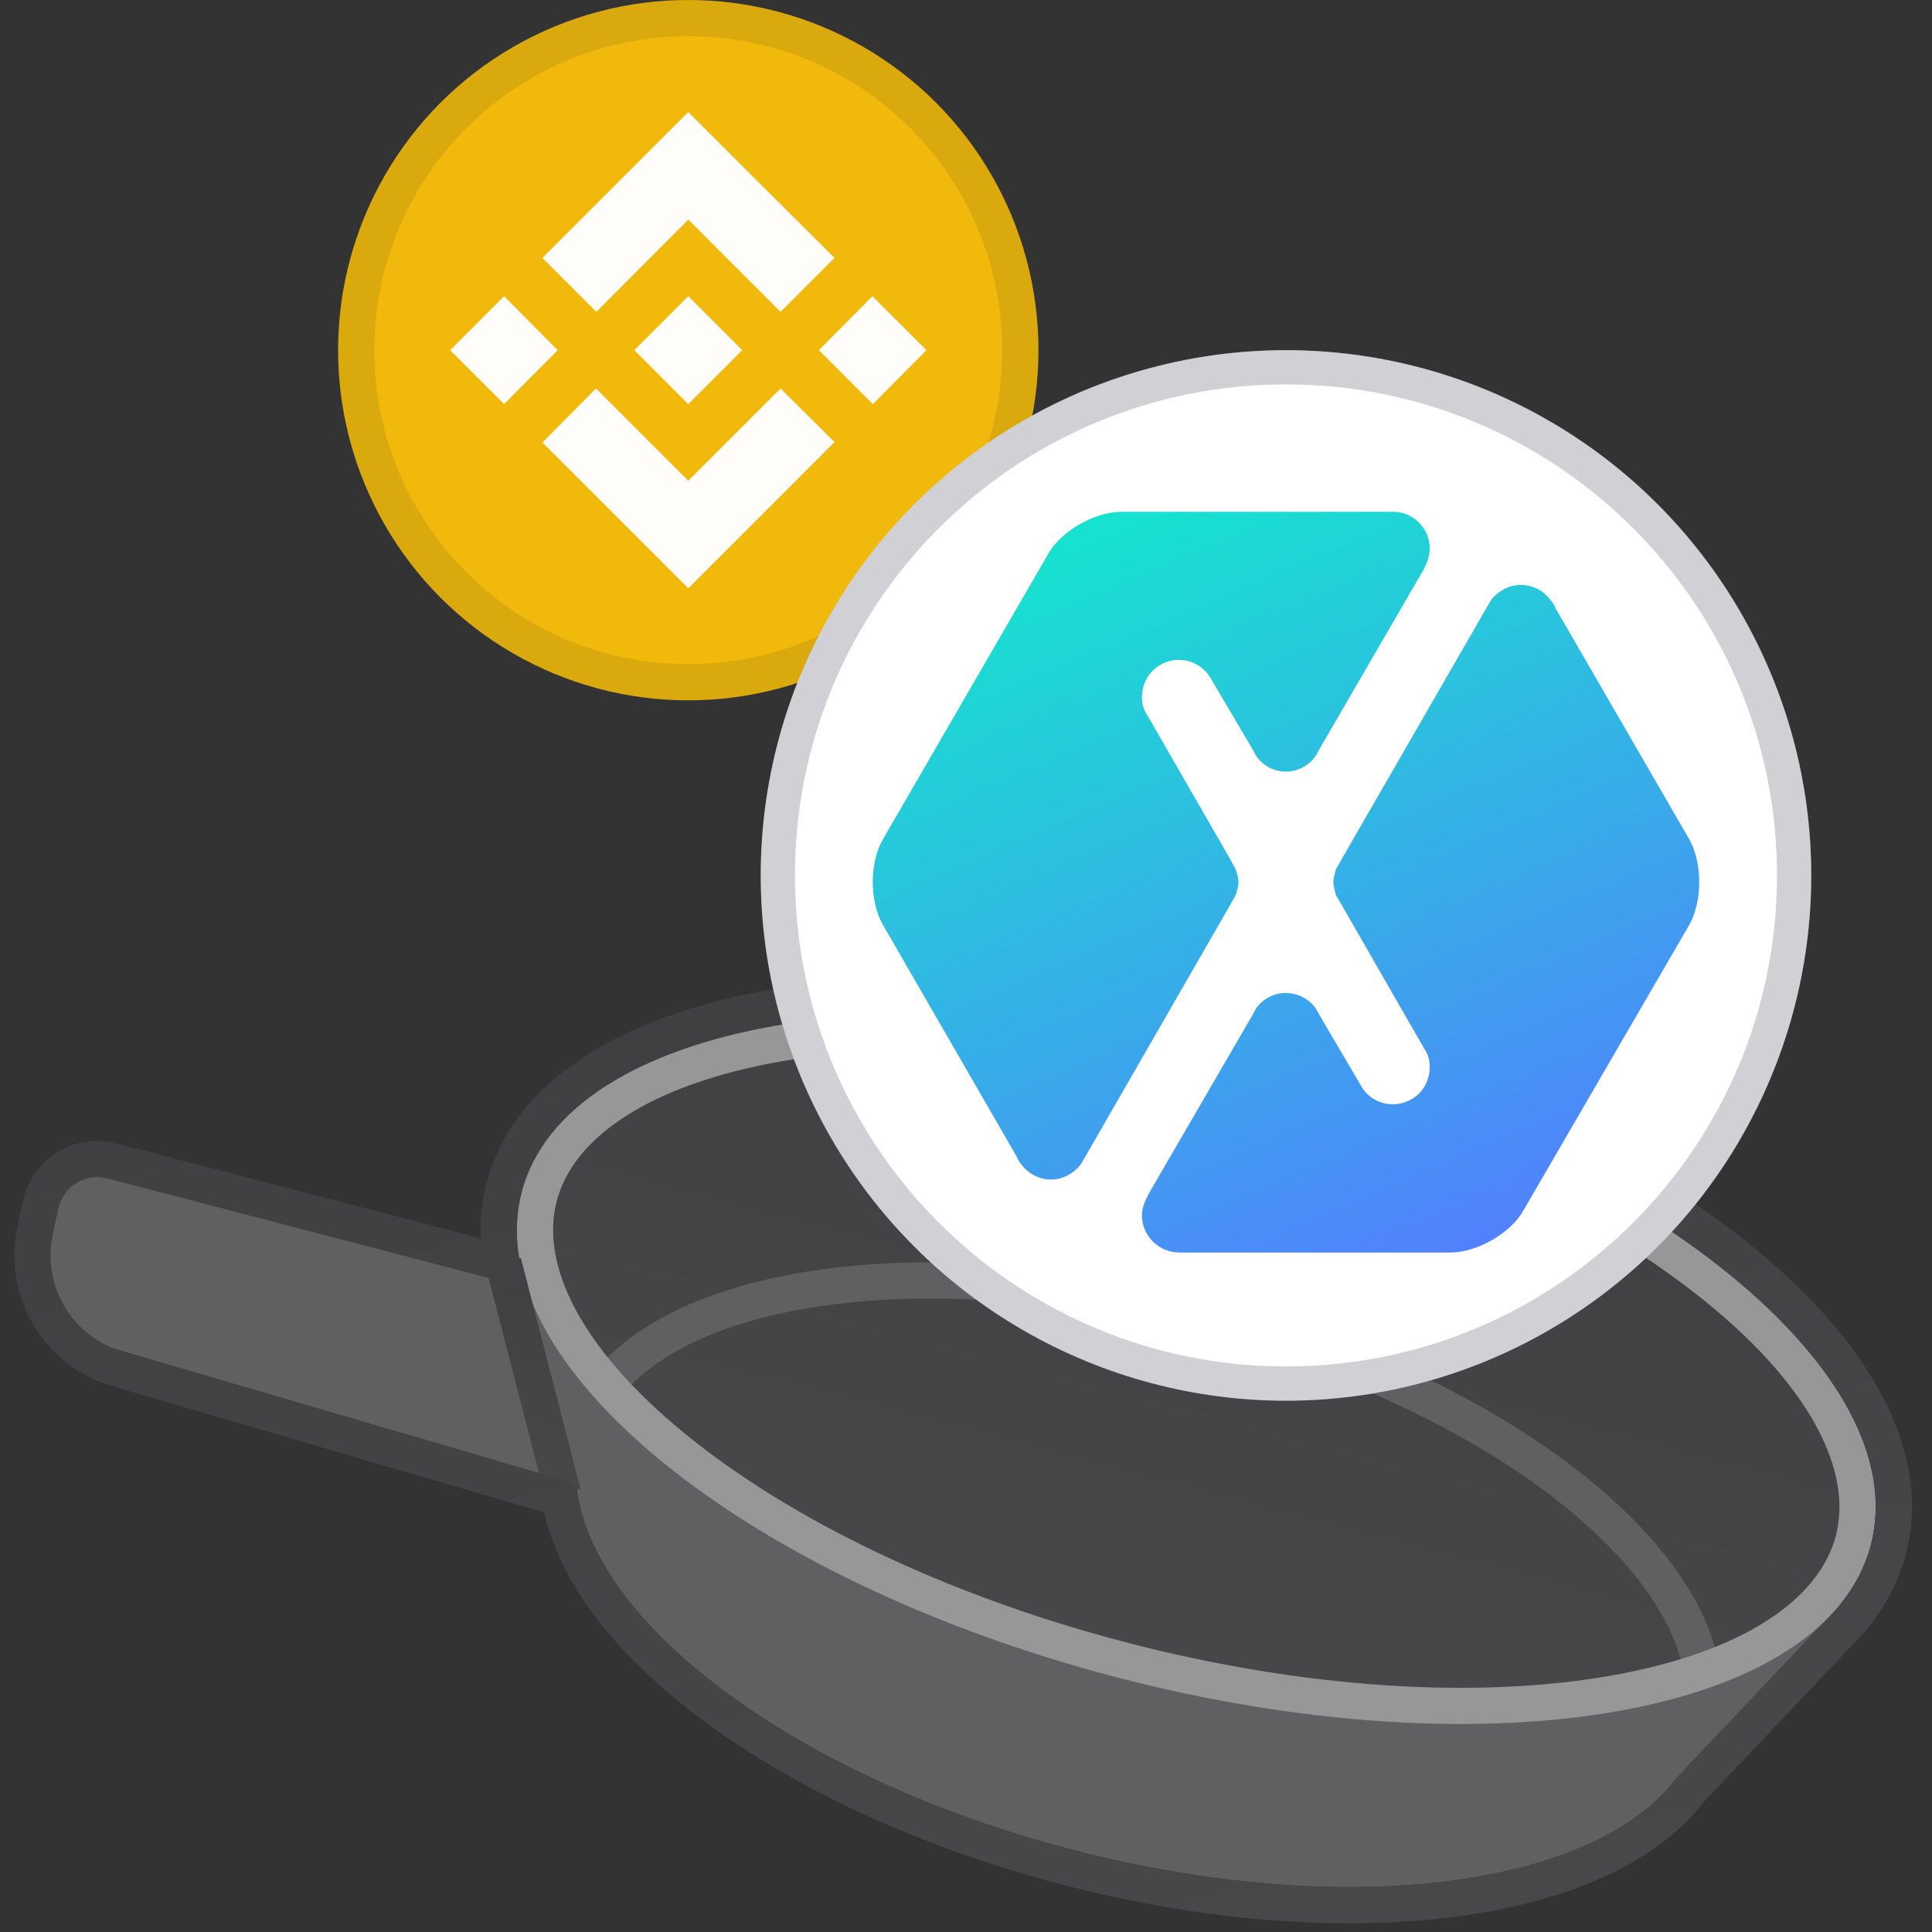 <svg xmlns="http://www.w3.org/2000/svg" width="96" height="96" fill="none" viewBox="0 0 96 96"><rect x="0" y="0" width="96" height="96" fill="#333333" stroke="none"/><g clip-path="url(#clip0)"><path fill="#606063" d="M28.827 71.417C26.92 78.704 37.827 87.87 53.188 91.89C68.55 95.91 82.549 93.262 84.456 85.975C86.362 78.688 75.456 69.522 60.094 65.502C44.733 61.482 30.734 64.13 28.827 71.417Z"/><path fill="#606063" d="M82.155 89.564L91.408 79.793L25.795 62.622L29.228 75.713L82.155 89.564Z"/><path fill="#606063" d="M29.96 64.976L4.844 58.403C3.755 58.118 2.648 58.795 2.406 59.895L2.125 61.172C1.565 63.716 3.072 66.26 5.573 66.992L30.66 74.335L29.96 64.976Z"/><path fill="url(#paint0_linear)" d="M25.922 59.226C23.705 67.694 36.916 78.487 55.428 83.331C73.941 88.176 90.745 85.239 92.961 76.77C95.177 68.302 81.967 57.509 63.454 52.664C44.942 47.82 28.138 50.757 25.922 59.226Z"/><path fill="#606063" fill-rule="evenodd" d="M76.604 73.971C80.863 77.103 83.352 80.491 83.723 83.494L85.509 83.273C85.046 79.531 82.067 75.755 77.67 72.521C73.236 69.261 67.207 66.433 60.322 64.631C53.438 62.829 46.796 62.341 41.333 63.012C35.916 63.677 31.469 65.509 29.232 68.545L30.681 69.613C32.476 67.177 36.305 65.443 41.552 64.798C46.754 64.16 53.165 64.619 59.866 66.373C66.568 68.126 72.382 70.867 76.604 73.971Z" clip-rule="evenodd"/><path fill="#979797" fill-rule="evenodd" d="M34.041 71.243C28.808 66.969 26.842 62.819 27.663 59.681C28.484 56.544 32.231 53.889 38.887 52.726C45.371 51.592 53.934 52.033 62.998 54.406C72.063 56.778 79.745 60.588 84.842 64.752C90.075 69.027 92.041 73.177 91.22 76.314C90.399 79.452 86.651 82.107 79.996 83.27C73.512 84.404 64.949 83.962 55.884 81.59C46.819 79.218 39.138 75.408 34.041 71.243ZM55.428 83.331C36.916 78.487 23.705 67.694 25.922 59.226C28.138 50.757 44.942 47.82 63.454 52.664C81.967 57.509 95.177 68.302 92.961 76.77C90.745 85.239 73.941 88.176 55.428 83.331Z" clip-rule="evenodd"/><path fill="url(#paint1_linear)" fill-rule="evenodd" d="M27.1 74.429L24.138 62.956L25.881 62.506L28.843 73.979L27.1 74.429Z" clip-rule="evenodd"/><path fill="url(#paint2_linear)" fill-rule="evenodd" d="M26.081 63.714C26.055 63.625 26.029 63.536 26.004 63.447C25.959 63.284 25.919 63.12 25.883 62.957L25.798 62.633C25.797 62.628 25.802 62.623 25.807 62.625C25.811 62.626 25.816 62.622 25.815 62.617C25.814 62.612 25.813 62.607 25.812 62.602C25.784 62.443 25.76 62.284 25.741 62.126C25.736 62.087 25.731 62.05 25.727 62.011C25.684 61.614 25.669 61.218 25.685 60.827C25.685 60.827 25.685 60.827 25.685 60.826C25.706 60.285 25.784 59.751 25.922 59.226C28.138 50.757 44.942 47.82 63.454 52.664C81.966 57.509 95.177 68.302 92.961 76.77C92.823 77.295 92.63 77.799 92.383 78.281C92.383 78.282 92.383 78.282 92.383 78.282C92.117 78.803 91.788 79.298 91.402 79.767C91.399 79.771 91.396 79.775 91.393 79.778C91.391 79.78 91.391 79.782 91.391 79.783C91.391 79.786 91.393 79.789 91.396 79.79C91.399 79.791 91.401 79.793 91.401 79.796C91.402 79.798 91.401 79.8 91.4 79.802L91.035 80.186C90.993 80.232 90.95 80.277 90.907 80.322L90.165 81.105L90.164 81.106L83.276 88.379C79.191 93.798 66.718 95.43 53.188 91.889C39.807 88.387 29.805 80.98 28.71 74.312C28.654 73.971 28.42 73.68 28.088 73.583L6.076 67.146C3.59 66.419 2.083 63.899 2.619 61.365L2.894 60.062C3.128 58.955 4.239 58.268 5.334 58.553L25.883 63.912C26.003 63.944 26.113 63.834 26.081 63.714ZM23.887 61.532C23.849 60.605 23.942 59.681 24.18 58.77C25.575 53.439 31.338 50.391 38.267 49.179C45.367 47.938 54.462 48.451 63.91 50.923C73.357 53.395 81.538 57.404 87.12 61.964C92.567 66.414 96.097 71.895 94.702 77.226C94.368 78.504 93.771 79.664 92.962 80.699C92.892 80.818 92.808 80.932 92.707 81.039L92.354 81.411C92.352 81.414 92.35 81.416 92.348 81.418C92.302 81.467 92.255 81.517 92.208 81.566C92.206 81.568 92.204 81.57 92.202 81.572L84.649 89.547C82.147 92.791 77.433 94.624 71.99 95.281C66.41 95.955 59.68 95.449 52.733 93.631C45.861 91.832 39.804 89.02 35.286 85.746C31.038 82.668 27.893 78.989 27.04 75.152L5.571 68.873C2.182 67.882 0.128 64.448 0.858 60.993L1.133 59.689C1.58 57.578 3.7 56.267 5.788 56.812L23.887 61.532Z" clip-rule="evenodd"/><circle cx="34.2" cy="17.4" r="17.4" fill="#F0B90B"/><path fill="#FFFDFA" d="M27.711 17.4L25.049 20.081L22.368 17.4L25.049 14.719L27.711 17.4ZM34.2 10.911L38.785 15.496L41.466 12.815L36.881 8.249L34.2 5.568L31.52 8.249L26.953 12.815L29.634 15.496L34.2 10.911ZM43.352 14.719L40.689 17.4L43.37 20.081L46.032 17.4L43.352 14.719ZM34.2 23.889L29.615 19.304L26.953 21.985L31.538 26.57L34.2 29.232L36.881 26.551L41.466 21.966L38.785 19.304L34.2 23.889ZM34.2 20.081L36.881 17.4L34.2 14.719L31.52 17.4L34.2 20.081Z"/><g style="mix-blend-mode:multiply" opacity=".1"><path fill="#191326" fill-rule="evenodd" d="M34.2 33C42.816 33 49.8 26.016 49.8 17.4C49.8 8.784 42.816 1.8 34.2 1.8C25.584 1.8 18.6 8.784 18.6 17.4C18.6 26.016 25.584 33 34.2 33ZM34.2 34.8C43.81 34.8 51.6 27.01 51.6 17.4C51.6 7.79 43.81 0 34.2 0C24.59 0 16.8 7.79 16.8 17.4C16.8 27.01 24.59 34.8 34.2 34.8Z" clip-rule="evenodd"/></g><ellipse cx="63.9" cy="43.5" fill="#fff" rx="26.1" ry="26.1"/><path fill="url(#paint3_linear)" d="M56.742 60.399C56.742 60.037 56.876 59.705 57.031 59.423L57.056 59.354L62.264 50.388L62.414 50.109C62.723 49.652 63.29 49.341 63.888 49.341C64.509 49.341 65.058 49.652 65.383 50.109L65.533 50.388L67.634 53.958C68.119 54.834 69.254 55.132 70.132 54.622C70.724 54.292 71.04 53.667 71.04 53.021C71.04 52.718 70.989 52.412 70.777 52.121L66.691 45.01L66.37 44.456C66.334 44.256 66.255 44.05 66.255 43.832C66.255 43.614 66.334 43.407 66.37 43.222L66.691 42.65L73.846 30.235L74.116 29.778C74.491 29.346 74.976 29.065 75.569 29.065C76.156 29.065 76.706 29.351 77.022 29.794C77.145 29.924 77.24 30.069 77.295 30.226L83.94 41.704C84.597 42.874 84.597 44.786 83.94 45.954L75.717 60.113C75.08 61.281 73.389 62.238 72.06 62.238H58.606C57.596 62.239 56.742 61.415 56.742 60.399Z"/><path fill="url(#paint4_linear)" d="M71.042 27.251C71.042 27.616 70.92 27.969 70.754 28.251L70.738 28.304L65.533 37.274L65.383 37.551C65.058 38.026 64.509 38.34 63.888 38.34C63.29 38.34 62.723 38.026 62.414 37.551L62.264 37.272L60.164 33.712C59.663 32.831 58.54 32.526 57.661 33.032C57.07 33.366 56.742 33.998 56.742 34.63C56.742 34.941 56.807 35.262 57.019 35.551L61.103 42.652L61.41 43.222C61.465 43.407 61.539 43.61 61.539 43.831C61.539 44.05 61.465 44.256 61.41 44.456L61.103 45.01L53.953 57.43L53.678 57.894C53.316 58.325 52.806 58.611 52.222 58.611C51.642 58.611 51.092 58.32 50.769 57.88C50.651 57.751 50.573 57.603 50.504 57.446L43.872 45.954C43.199 44.786 43.199 42.874 43.872 41.704L52.075 27.542C52.714 26.38 54.407 25.431 55.723 25.431H69.234C70.205 25.431 71.042 26.234 71.042 27.251Z"/><g style="mix-blend-mode:multiply" opacity=".2"><path fill="#191326" fill-rule="evenodd" d="M63.9 67.898C77.375 67.898 88.298 56.975 88.298 43.5C88.298 30.026 77.375 19.102 63.9 19.102C50.425 19.102 39.502 30.026 39.502 43.5C39.502 56.975 50.425 67.898 63.9 67.898ZM63.9 69.6C78.315 69.6 90 57.915 90 43.5C90 29.085 78.315 17.4 63.9 17.4C49.485 17.4 37.8 29.085 37.8 43.5C37.8 57.915 49.485 69.6 63.9 69.6Z" clip-rule="evenodd"/></g></g><defs><linearGradient id="paint0_linear" x1="63.454" x2="55.428" y1="52.664" y2="83.331" gradientUnits="userSpaceOnUse"><stop stop-color="#404042"/><stop offset="1" stop-color="#48484B"/></linearGradient><linearGradient id="paint1_linear" x1="27.94" x2="25.041" y1="63.058" y2="73.878" gradientUnits="userSpaceOnUse"><stop stop-color="#404042"/><stop offset="1" stop-color="#48484B"/></linearGradient><linearGradient id="paint2_linear" x1="44.097" x2="53.454" y1="48.101" y2="98.772" gradientUnits="userSpaceOnUse"><stop stop-color="#404042"/><stop offset="1" stop-color="#48484B"/></linearGradient><linearGradient id="paint3_linear" x1="58.803" x2="74.752" y1="24.508" y2="61.425" gradientUnits="userSpaceOnUse"><stop stop-color="#17E2CF"/><stop offset="1" stop-color="#5181FD"/></linearGradient><linearGradient id="paint4_linear" x1="53.325" x2="69.272" y1="26.875" y2="63.79" gradientUnits="userSpaceOnUse"><stop stop-color="#17E2CF"/><stop offset="1" stop-color="#5181FD"/></linearGradient><clipPath id="clip0"><rect width="96" height="96" fill="#fff"/></clipPath></defs></svg>